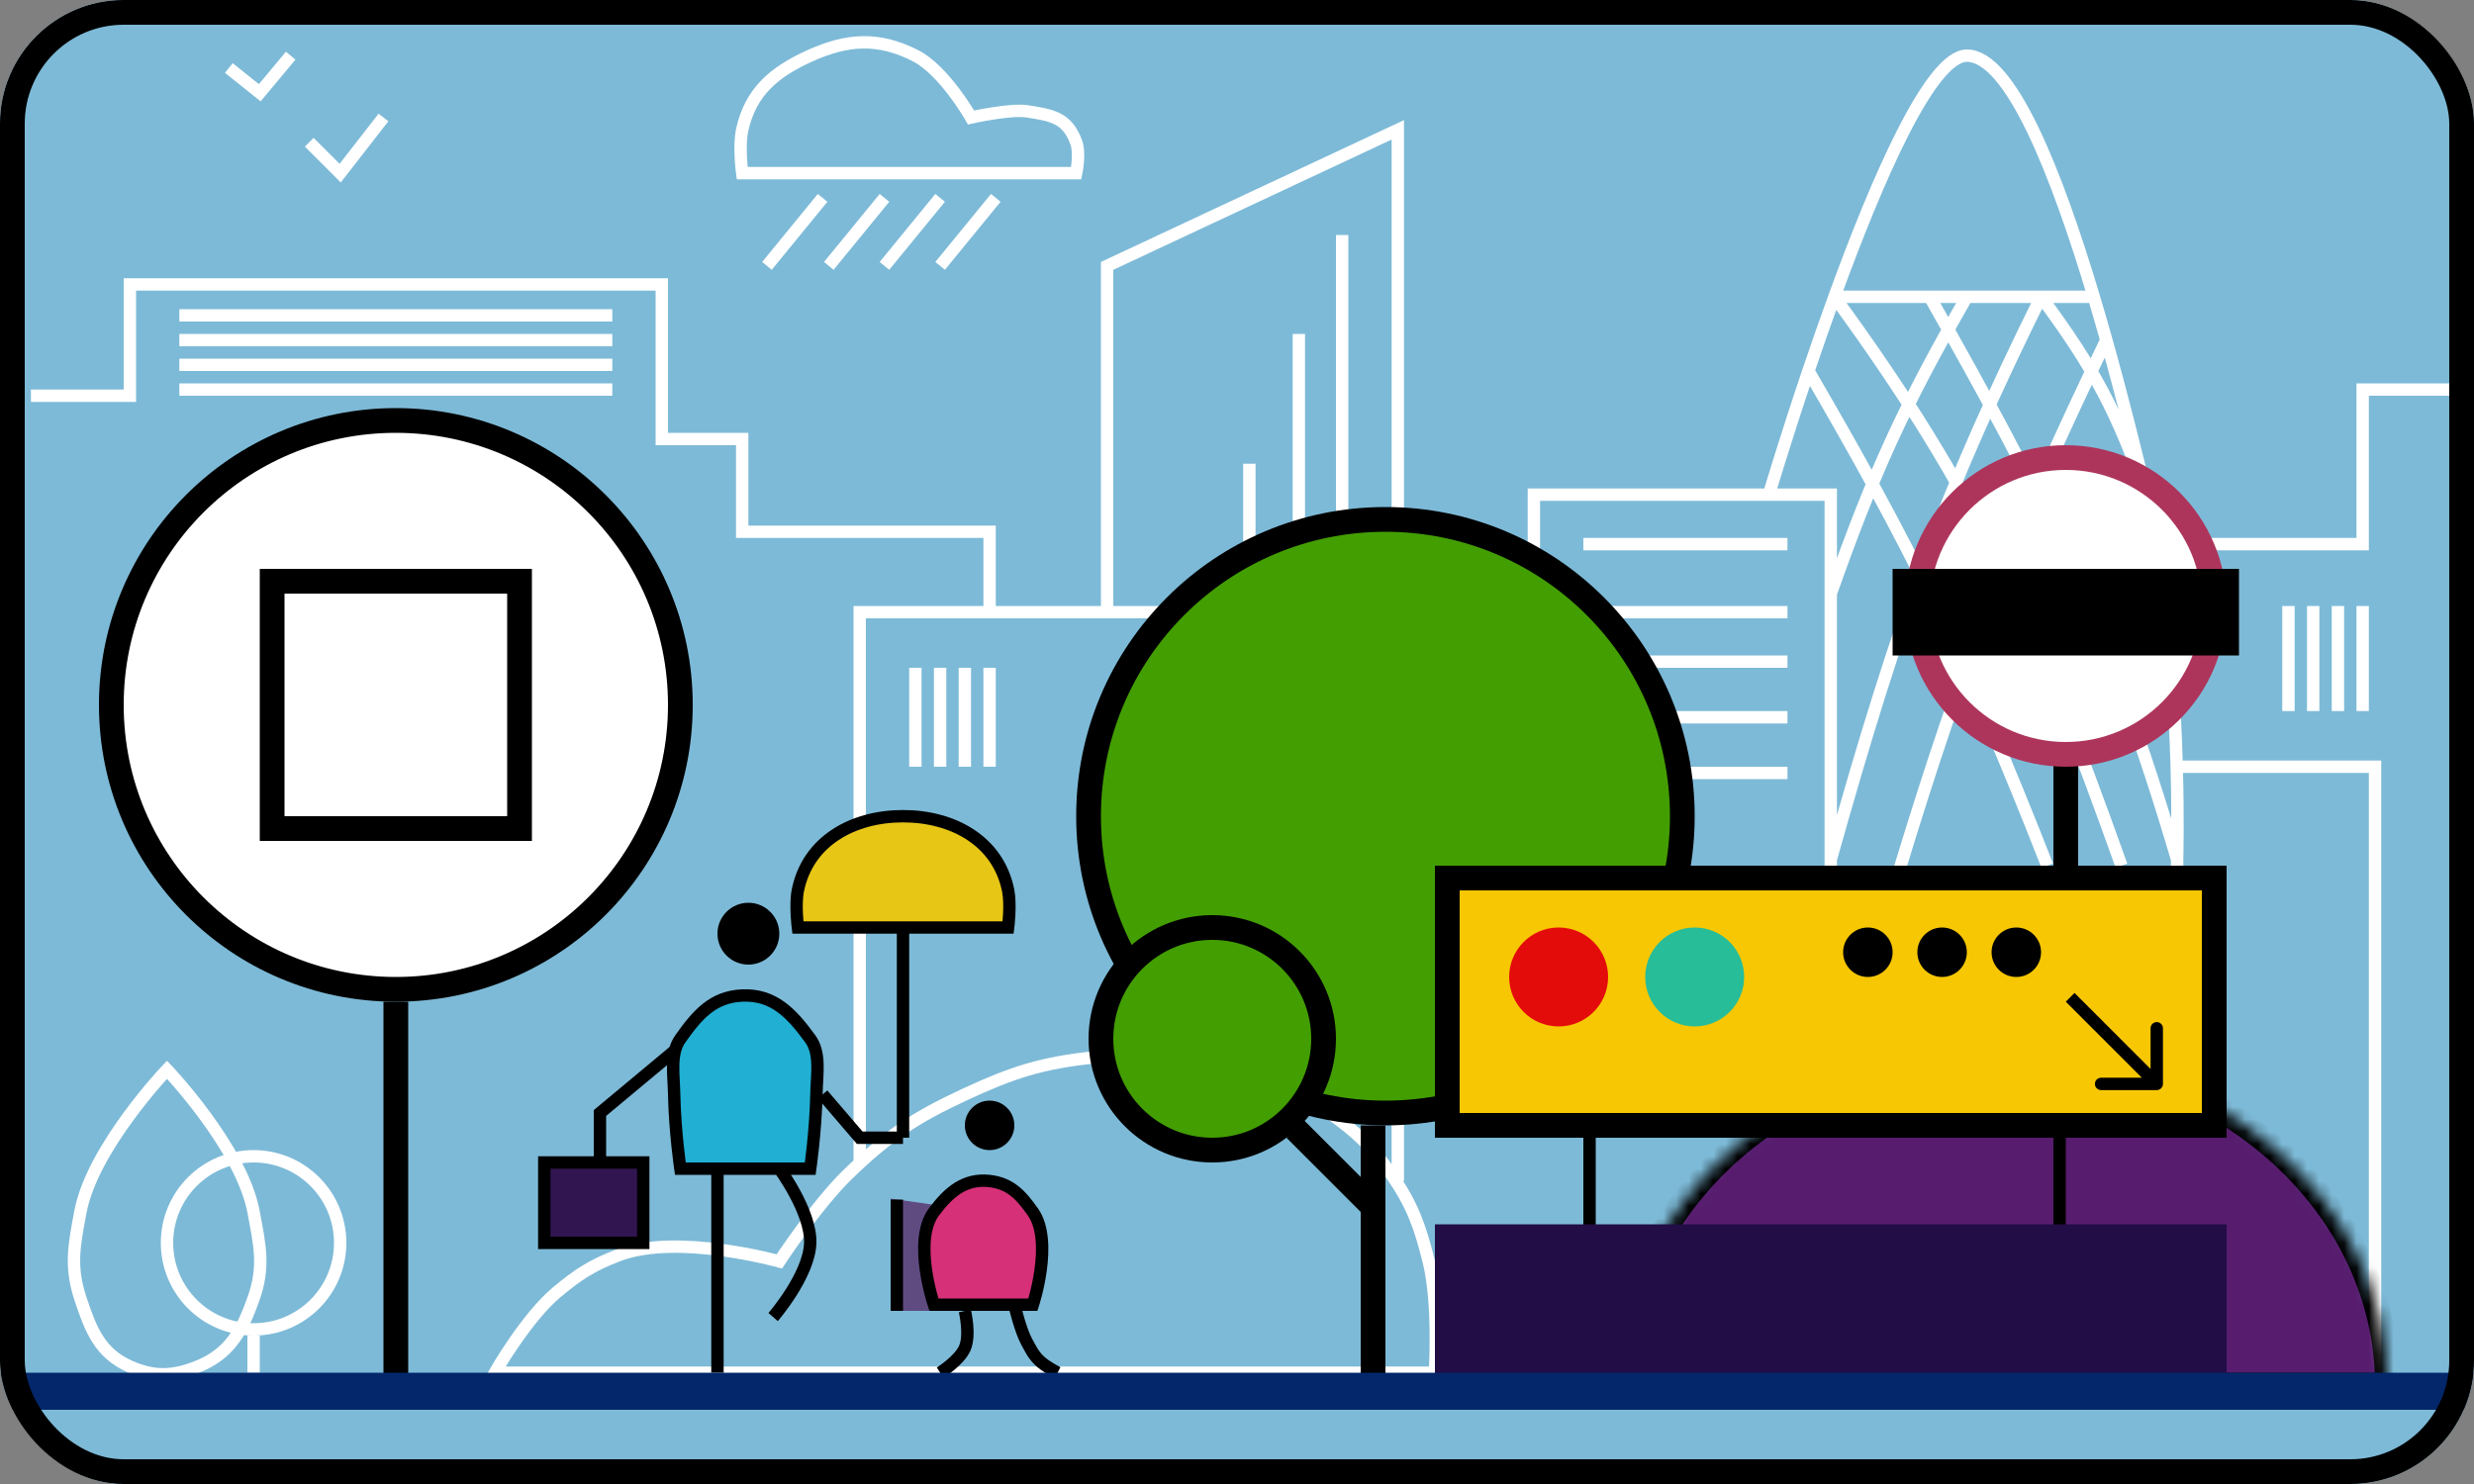 <svg width="200" height="120" viewBox="0 0 200 120" fill="none" xmlns="http://www.w3.org/2000/svg">
<rect x="0" y="0" width="200" height="120" fill="#808080" stroke="none"/>
<g clip-path="url(#clip0_2_3288)">
<rect width="200" height="120" rx="10" fill="white"/>
<rect width="200" height="113" fill="#7DBAD7"/>
<rect y="114" width="200" height="6" fill="#7DBAD7"/>
<path d="M2.5 32H10.5V23H53.5V35.5H60V43H80V49.5M80 49.5H69.5V94M80 49.5H89.5M69.5 113V111M124 49.5V40H143M124 49.5H113M124 49.5V91.5M148 113V102.125M89.5 49.5V21.5L113 10.5V49.5M89.5 49.5H113M113 49.5V95.5M143 40H148V48M143 40C143 40 144.286 35.652 146.193 30M173.5 40C171.155 33.353 169.33 29.837 165 24M173.5 40C172.643 36.43 171.542 32.003 170.277 27.5M173.5 40C173.81 41.293 174.083 42.634 174.323 44M176 69.5C170.279 50.108 165.131 40.13 156 24M176 69.5C176 69.5 176.089 66.457 175.966 62M176 69.5V91.25M176 113V102.125M101 37.5V45M105 27V45M108.5 19V45M14.5 25.5H49.5M14.5 27.5H49.5M14.5 29.5H49.5M14.5 31.5H49.5M74 54V62M76 54V62M78 54V62M80 54V62M128 44H144.5M144.5 49.5H128M144.5 53.5H128M144.5 58H128M144.5 62.5H128M148.293 24C151.718 14.582 156.069 4.5 159 4.5C162.522 4.5 166.25 13.933 169.263 24M148.293 24C147.54 26.07 146.832 28.108 146.193 30M148.293 24C159.972 39.952 164.535 50.509 171.5 70M148.293 24H156M169.263 24H165M169.263 24C169.611 25.163 169.949 26.334 170.277 27.5M146.193 30C154.199 43.727 158.811 52.897 165.5 70M156 24H159M165 24C157.268 39.674 153.561 49.67 148 69.5M165 24H159M148 69.5V48M148 69.5V91.25M159 24C153.911 32.866 151.498 38.118 148 48M170.277 27.5C162.744 43.106 158.717 53.328 153.5 70.5M174.323 44H191V31.5H200M174.323 44C175.421 50.251 175.827 57.011 175.966 62M175.966 62H192V113M185 49V57.5M187 49V57.5M189 49V57.5M191 49V57.5M124 113V99.5M113 113V111M62 21.5L66.5 16M67 21.5L71.5 16M71.5 21.5L76 16M76 21.5L80.5 16M18.5 5.5L21 7.5L23.5 4.5M25 11.5L27.5 14L31 9.5M60 14H87C87 14 87.337 12.416 87 11.5C86.274 9.526 85.08 9.313 83 9C81.648 8.797 78.5 9.5 78.5 9.5C78.5 9.5 76.341 5.692 74 4.5C71.042 2.994 68.526 3.134 65.5 4.5C62.603 5.808 60.685 7.396 60 10.5C59.706 11.835 60 14 60 14Z" stroke="white"/>
<mask id="path-6-inside-1_2_3288" fill="white">
<path d="M193 112C193 108.454 192.198 104.943 190.64 101.668C189.082 98.392 186.799 95.415 183.92 92.908C181.042 90.401 177.624 88.412 173.863 87.055C170.102 85.698 166.071 85 162 85C157.929 85 153.898 85.698 150.137 87.055C146.376 88.412 142.958 90.401 140.08 92.908C137.201 95.415 134.918 98.392 133.36 101.668C131.802 104.943 131 108.454 131 112L162 112H193Z"/>
</mask>
<path d="M193 112C193 108.454 192.198 104.943 190.64 101.668C189.082 98.392 186.799 95.415 183.92 92.908C181.042 90.401 177.624 88.412 173.863 87.055C170.102 85.698 166.071 85 162 85C157.929 85 153.898 85.698 150.137 87.055C146.376 88.412 142.958 90.401 140.08 92.908C137.201 95.415 134.918 98.392 133.36 101.668C131.802 104.943 131 108.454 131 112L162 112H193Z" fill="#571C6E" stroke="black" stroke-width="2" mask="url(#path-6-inside-1_2_3288)"/>
<line x1="32" y1="113" x2="32" y2="81" stroke="black" stroke-width="2"/>
<circle cx="32" cy="57" r="23" fill="white" stroke="black" stroke-width="2"/>
<rect x="22" y="47" width="20" height="20" fill="white" stroke="black" stroke-width="2"/>
<path d="M45 104.5C42.542 106.553 40 111 40 111H116C116 111 116.354 105.415 115.5 102C114.779 99.115 114.185 97.451 112.5 95C110.936 92.725 109.74 91.615 107.5 90C104.879 88.109 103.096 87.427 100 86.5C95.681 85.207 92.985 85.046 88.5 85.5C84.257 85.93 81.868 86.703 78 88.5C73.923 90.394 71.721 91.864 68.5 95C66.009 97.425 63 102 63 102C63 102 54.748 99.691 50 101.5C47.872 102.311 46.748 103.04 45 104.5Z" stroke="white"/>
<line x1="111" y1="113" x2="111" y2="91" stroke="black" stroke-width="2"/>
<line x1="104.707" y1="91.293" x2="110.707" y2="97.293" stroke="black" stroke-width="2"/>
<circle cx="112" cy="66" r="24" fill="#439E02" stroke="black" stroke-width="2"/>
<circle cx="98" cy="84" r="9" fill="#439E02" stroke="black" stroke-width="2"/>
<rect x="117" y="71" width="62" height="20" fill="#F7C703" stroke="black" stroke-width="2"/>
<circle cx="126" cy="79" r="4" fill="#E40B0B"/>
<circle cx="137" cy="79" r="4" fill="#27BD99"/>
<circle cx="151" cy="77" r="2" fill="black"/>
<circle cx="157" cy="77" r="2" fill="black"/>
<circle cx="163" cy="77" r="2" fill="black"/>
<path d="M174.354 88.147C174.63 88.147 174.854 87.923 174.854 87.647L174.854 83.147C174.854 82.87 174.63 82.647 174.354 82.647C174.077 82.647 173.854 82.87 173.854 83.147L173.854 87.147L169.854 87.147C169.577 87.147 169.354 87.37 169.354 87.647C169.354 87.923 169.577 88.147 169.854 88.147L174.354 88.147ZM167 81L174 88L174.707 87.293L167.707 80.293L167 81Z" fill="black"/>
<line x1="128.5" y1="100" x2="128.5" y2="92" stroke="black"/>
<line x1="166.5" y1="100" x2="166.5" y2="92" stroke="black"/>
<rect x="116" y="99" width="64" height="14" fill="#220D46"/>
<line x1="167" y1="71" x2="167" y2="60" stroke="black" stroke-width="2"/>
<circle cx="167" cy="49" r="12" fill="white" stroke="#AD355B" stroke-width="2"/>
<line x1="153" y1="49.5" x2="181" y2="49.5" stroke="black" stroke-width="7"/>
<path d="M55 94.5H58H63H65.5C65.5 94.5 65.934 91.511 66 88.5C66.036 86.842 66.358 85.177 65.5 84C64.001 81.942 62.543 80.388 60 80.5C57.619 80.605 56.379 82.056 55 84C54.16 85.184 54.466 86.847 54.5 88.5C54.562 91.515 55 94.5 55 94.5Z" fill="#21AFD3"/>
<path d="M58 111V94.5M58 94.5H55C55 94.5 54.562 91.515 54.5 88.5C54.466 86.847 54.16 85.184 55 84C56.379 82.056 57.619 80.605 60 80.5C62.543 80.388 64.001 81.942 65.5 84C66.358 85.177 66.036 86.842 66 88.5C65.934 91.511 65.5 94.5 65.5 94.5H63M58 94.5H63M63 94.5C63 94.5 65.569 97.963 65.5 100.5C65.429 103.119 62.5 106.5 62.5 106.5" stroke="black"/>
<path d="M44 94H48.5H52V100.5H44V94Z" fill="#311550"/>
<path d="M54.5 85L48.5 90V94M48.5 94H44V100.5H52V94H48.5Z" stroke="black"/>
<circle cx="60.5" cy="75.5" r="2.5" fill="black"/>
<path d="M66.5 88.5L69.5 92H73" stroke="black"/>
<path d="M81.5 75H73H64.5C64.5 75 64.268 73.148 64.5 72C65.304 68.017 68.937 66 73 66C77.063 66 80.696 68.017 81.5 72C81.732 73.148 81.5 75 81.5 75Z" fill="#E7C616"/>
<path d="M73 92V75M73 75H81.5C81.5 75 81.732 73.148 81.5 72C80.696 68.017 77.063 66 73 66C68.937 66 65.304 68.017 64.5 72C64.268 73.148 64.5 75 64.5 75H73Z" stroke="black"/>
<path d="M74 105.5H72.5V97.5L76 98V105.5H74Z" fill="#5F4B80" stroke="#5F4B80"/>
<path d="M72.5 97V106" stroke="black"/>
<path d="M83.5 98C82.532 96.627 81.669 95.69 80 95.5C78.002 95.273 76.702 96.388 75.5 98C73.749 100.348 75.5 105.5 75.5 105.5H83.5C83.5 105.5 85.187 100.394 83.5 98Z" fill="#D63078" stroke="black"/>
<circle cx="80" cy="91" r="2" fill="black"/>
<path d="M76 111C76 111 77.565 110.015 78 109C78.462 107.923 78 106 78 106M82 105.5C82 105.5 82.491 107.58 83 108.5C83.341 109.116 83.502 109.502 84 110C84.498 110.498 85.5 111 85.5 111" stroke="black"/>
<path d="M6.5 98C7.467 92.832 13.5 86.5 13.5 86.5C13.5 86.5 19.533 92.832 20.5 98C21.003 100.687 21.412 102.423 20.5 105C19.574 107.616 18.575 109.465 16 110.5C14.007 111.301 12.464 111.37 10.5 110.5C8.072 109.424 7.333 107.522 6.5 105C5.642 102.404 5.997 100.687 6.5 98Z" stroke="white"/>
<line x1="20.5" y1="108" x2="20.5" y2="111" stroke="white"/>
<circle cx="20.5" cy="100.5" r="7" stroke="white"/>
<line y1="112.5" x2="200" y2="112.5" stroke="#04276B" stroke-width="3"/>
</g>
<rect x="1" y="1" width="198" height="118" rx="9" stroke="black" stroke-width="2"/>
<defs>
<clipPath id="clip0_2_3288">
<rect width="200" height="120" rx="10" fill="white"/>
</clipPath>
</defs>
</svg>
